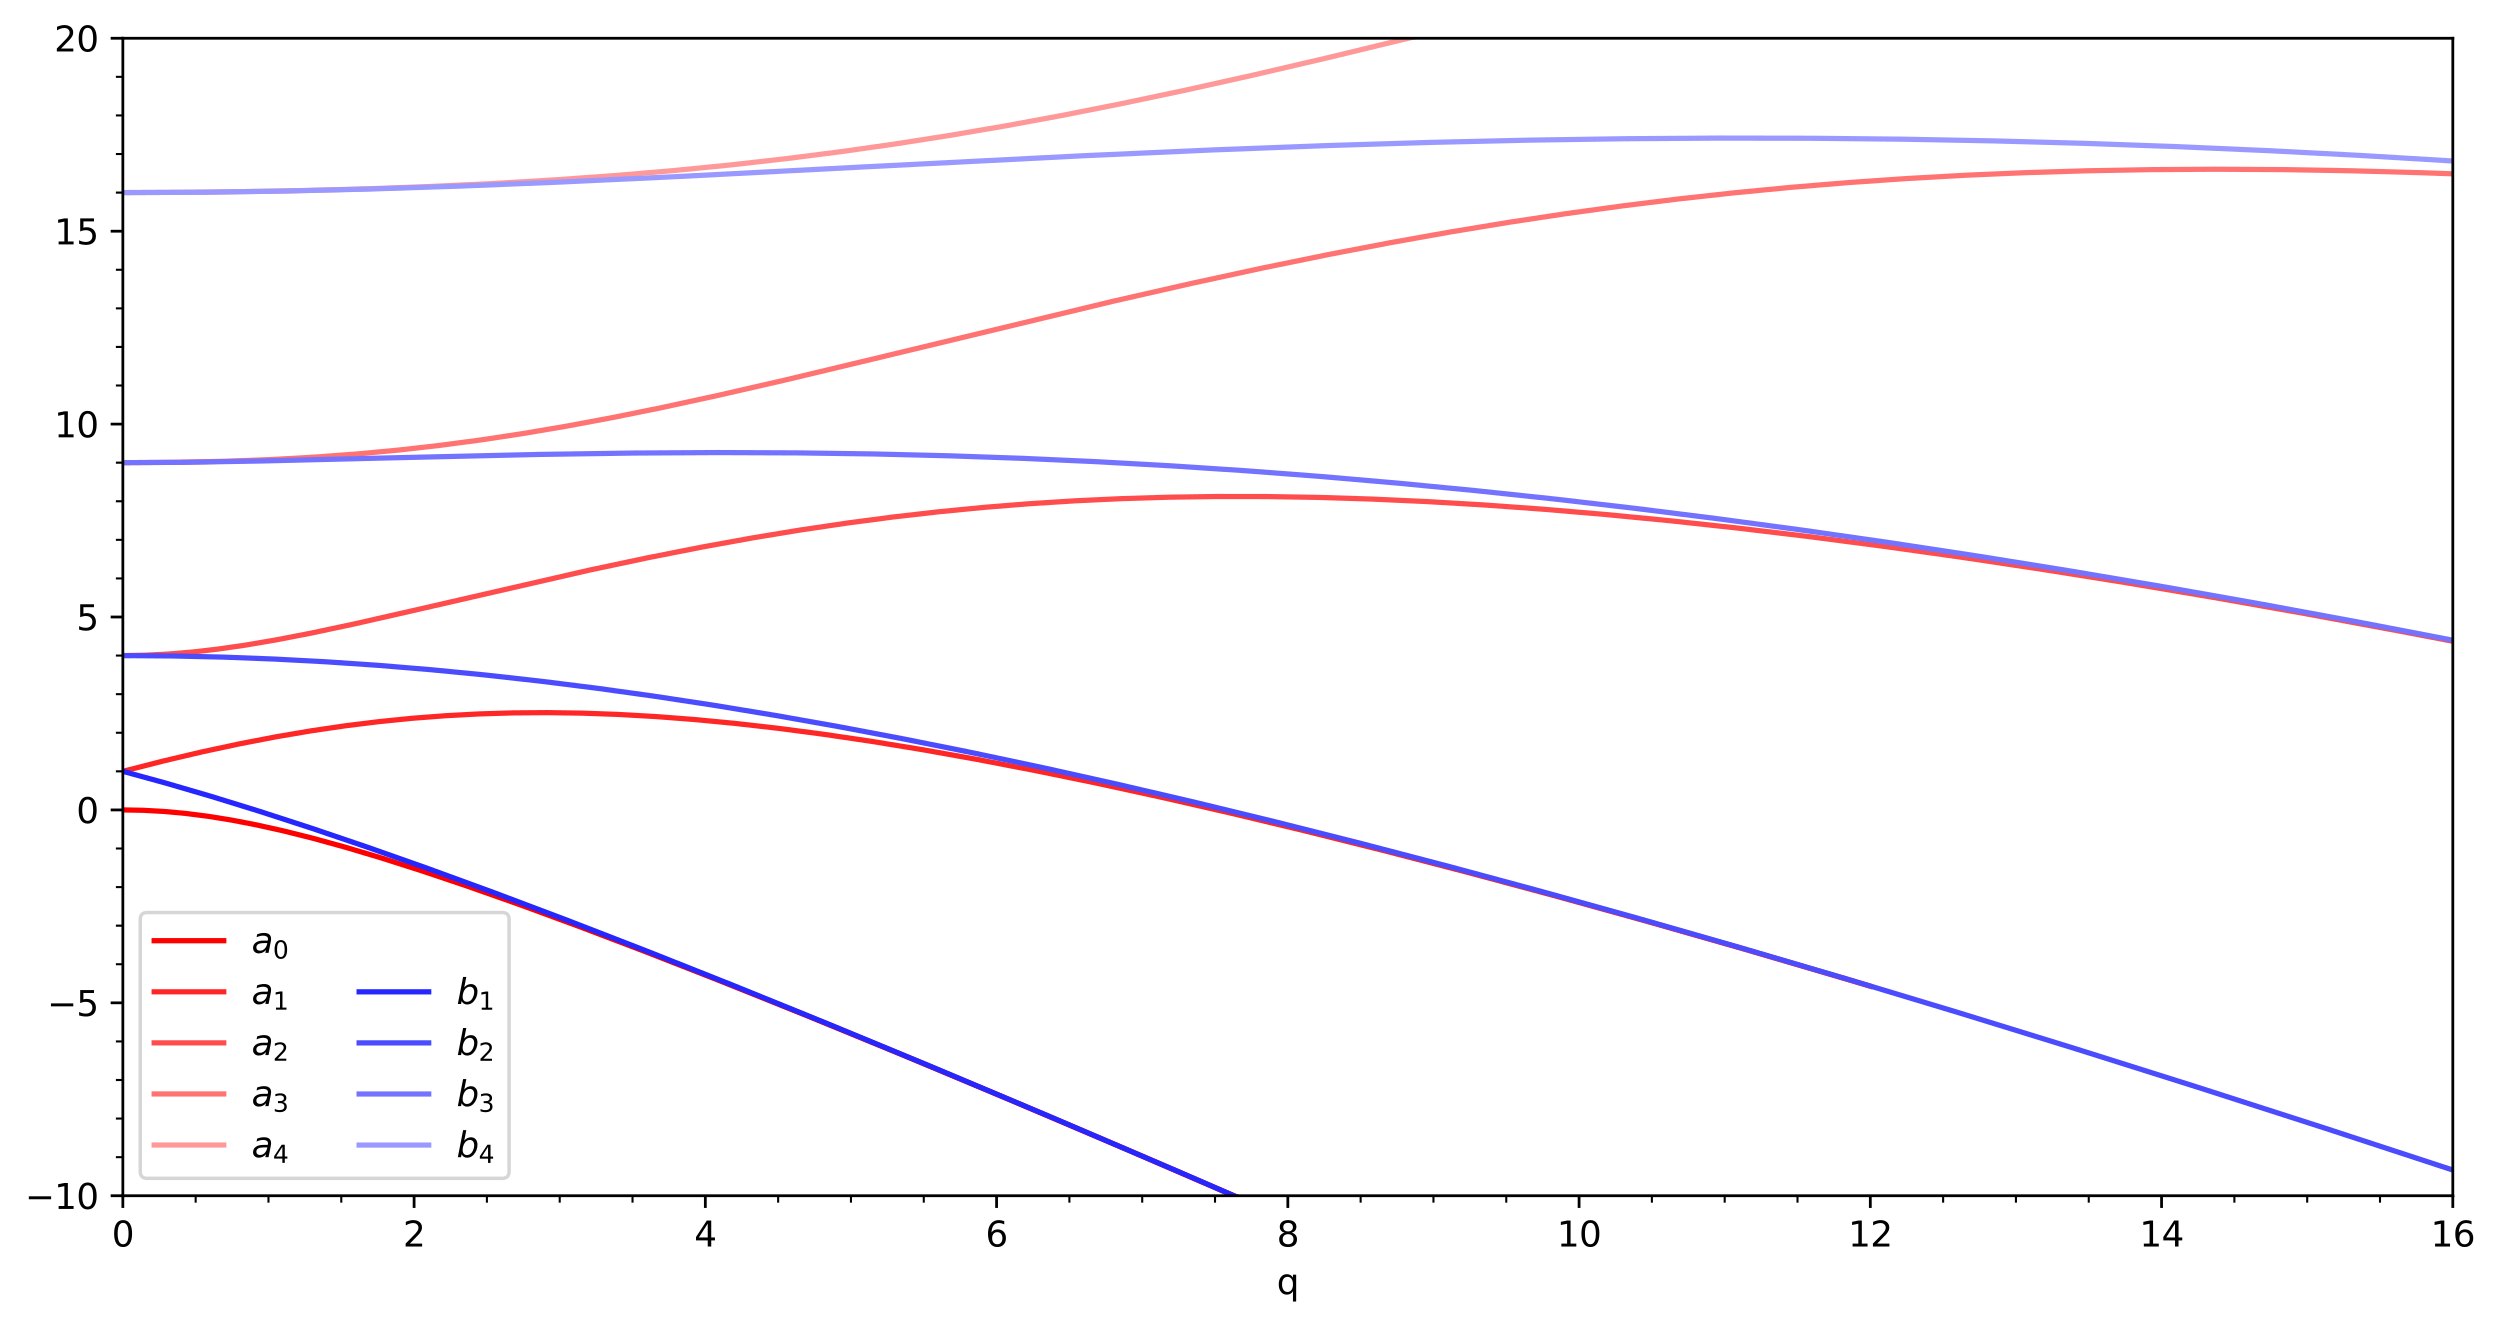 <?xml version="1.0" encoding="UTF-8" standalone="no"?>
<svg
   xmlns:dc="http://purl.org/dc/elements/1.1/"
   xmlns:cc="http://creativecommons.org/ns#"
   xmlns:rdf="http://www.w3.org/1999/02/22-rdf-syntax-ns#"
   xmlns:svg="http://www.w3.org/2000/svg"
   xmlns="http://www.w3.org/2000/svg"
   xmlns:xlink="http://www.w3.org/1999/xlink"
   xmlns:sodipodi="http://sodipodi.sourceforge.net/DTD/sodipodi-0.dtd"
   xmlns:inkscape="http://www.inkscape.org/namespaces/inkscape"
   width="718.467pt"
   height="381.195pt"
   viewBox="0 0 718.467 381.195"
   version="1.1"
   id="svg693"
   sodipodi:docname="eigen_plot.svg"
   inkscape:version="0.92.4 (5da689c313, 2019-01-14)">
  <sodipodi:namedview
     pagecolor="#ffffff"
     bordercolor="#666666"
     borderopacity="1"
     objecttolerance="10"
     gridtolerance="10"
     guidetolerance="10"
     inkscape:pageopacity="0"
     inkscape:pageshadow="2"
     inkscape:window-width="1920"
     inkscape:window-height="1017"
     id="namedview695"
     showgrid="true"
     inkscape:zoom="3.7146297"
     inkscape:cx="106.5452"
     inkscape:cy="145.3199"
     inkscape:window-x="-8"
     inkscape:window-y="-8"
     inkscape:window-maximized="1"
     inkscape:current-layer="svg693">
    <inkscape:grid
       type="xygrid"
       id="grid5434" />
  </sodipodi:namedview>
  <defs
     id="defs6">
    <style
       type="text/css"
       id="style4">*{stroke-linejoin: round; stroke-linecap: butt}</style>
  </defs>
  <g
     id="figure_1">
    <g
       id="patch_1">
      <path
         d="M 0 381.195  L 718.467 381.195  L 718.467 0  L 0 0  z "
         style="fill: #ffffff"
         id="path8" />
    </g>
    <g
       id="axes_1">
      <g
         id="patch_2">
        <path
           d="M 35.305 343.639  L 704.905 343.639  L 704.905 10.999  L 35.305 10.999  z "
           style="fill: #ffffff"
           id="path11" />
      </g>
      <g
         id="matplotlib.axis_1">
        <g
           id="xtick_1">
          <g
             id="line2d_1">
            <defs
               id="defs15">
              <path
                 id="mfd48b9703d"
                 d="M 0 0  L 0 3.5  "
                 style="stroke: #000000; stroke-width: 0.8" />
            </defs>
            <g
               id="g19">
              <use
                 xlink:href="#mfd48b9703d"
                 x="35.305"
                 y="343.639"
                 style="stroke: #000000; stroke-width: 0.8"
                 id="use17" />
            </g>
          </g>
          <g
             id="text_1">
            <!-- 0 -->
            <g
               transform="translate(32.123 358.238)scale(0.1 -0.1)"
               id="g27">
              <defs
                 id="defs23">
                <path
                   id="DejaVuSans-30"
                   d="M 2034 4250  Q 1547 4250 1301 3770  Q 1056 3291 1056 2328  Q 1056 1369 1301 889  Q 1547 409 2034 409  Q 2525 409 2770 889  Q 3016 1369 3016 2328  Q 3016 3291 2770 3770  Q 2525 4250 2034 4250  z M 2034 4750  Q 2819 4750 3233 4129  Q 3647 3509 3647 2328  Q 3647 1150 3233 529  Q 2819 -91 2034 -91  Q 1250 -91 836 529  Q 422 1150 422 2328  Q 422 3509 836 4129  Q 1250 4750 2034 4750  z "
                   transform="scale(0.016)" />
              </defs>
              <use
                 xlink:href="#DejaVuSans-30"
                 id="use25" />
            </g>
          </g>
        </g>
        <g
           id="xtick_2">
          <g
             id="line2d_2">
            <g
               id="g33">
              <use
                 xlink:href="#mfd48b9703d"
                 x="119.005"
                 y="343.639"
                 style="stroke: #000000; stroke-width: 0.8"
                 id="use31" />
            </g>
          </g>
          <g
             id="text_2">
            <!-- 2 -->
            <g
               transform="translate(115.823 358.238)scale(0.1 -0.1)"
               id="g41">
              <defs
                 id="defs37">
                <path
                   id="DejaVuSans-32"
                   d="M 1228 531  L 3431 531  L 3431 0  L 469 0  L 469 531  Q 828 903 1448 1529  Q 2069 2156 2228 2338  Q 2531 2678 2651 2914  Q 2772 3150 2772 3378  Q 2772 3750 2511 3984  Q 2250 4219 1831 4219  Q 1534 4219 1204 4116  Q 875 4013 500 3803  L 500 4441  Q 881 4594 1212 4672  Q 1544 4750 1819 4750  Q 2544 4750 2975 4387  Q 3406 4025 3406 3419  Q 3406 3131 3298 2873  Q 3191 2616 2906 2266  Q 2828 2175 2409 1742  Q 1991 1309 1228 531  z "
                   transform="scale(0.016)" />
              </defs>
              <use
                 xlink:href="#DejaVuSans-32"
                 id="use39" />
            </g>
          </g>
        </g>
        <g
           id="xtick_3">
          <g
             id="line2d_3">
            <g
               id="g47">
              <use
                 xlink:href="#mfd48b9703d"
                 x="202.705"
                 y="343.639"
                 style="stroke: #000000; stroke-width: 0.8"
                 id="use45" />
            </g>
          </g>
          <g
             id="text_3">
            <!-- 4 -->
            <g
               transform="translate(199.523 358.238)scale(0.1 -0.1)"
               id="g55">
              <defs
                 id="defs51">
                <path
                   id="DejaVuSans-34"
                   d="M 2419 4116  L 825 1625  L 2419 1625  L 2419 4116  z M 2253 4666  L 3047 4666  L 3047 1625  L 3713 1625  L 3713 1100  L 3047 1100  L 3047 0  L 2419 0  L 2419 1100  L 313 1100  L 313 1709  L 2253 4666  z "
                   transform="scale(0.016)" />
              </defs>
              <use
                 xlink:href="#DejaVuSans-34"
                 id="use53" />
            </g>
          </g>
        </g>
        <g
           id="xtick_4">
          <g
             id="line2d_4">
            <g
               id="g61">
              <use
                 xlink:href="#mfd48b9703d"
                 x="286.405"
                 y="343.639"
                 style="stroke: #000000; stroke-width: 0.8"
                 id="use59" />
            </g>
          </g>
          <g
             id="text_4">
            <!-- 6 -->
            <g
               transform="translate(283.223 358.238)scale(0.1 -0.1)"
               id="g69">
              <defs
                 id="defs65">
                <path
                   id="DejaVuSans-36"
                   d="M 2113 2584  Q 1688 2584 1439 2293  Q 1191 2003 1191 1497  Q 1191 994 1439 701  Q 1688 409 2113 409  Q 2538 409 2786 701  Q 3034 994 3034 1497  Q 3034 2003 2786 2293  Q 2538 2584 2113 2584  z M 3366 4563  L 3366 3988  Q 3128 4100 2886 4159  Q 2644 4219 2406 4219  Q 1781 4219 1451 3797  Q 1122 3375 1075 2522  Q 1259 2794 1537 2939  Q 1816 3084 2150 3084  Q 2853 3084 3261 2657  Q 3669 2231 3669 1497  Q 3669 778 3244 343  Q 2819 -91 2113 -91  Q 1303 -91 875 529  Q 447 1150 447 2328  Q 447 3434 972 4092  Q 1497 4750 2381 4750  Q 2619 4750 2861 4703  Q 3103 4656 3366 4563  z "
                   transform="scale(0.016)" />
              </defs>
              <use
                 xlink:href="#DejaVuSans-36"
                 id="use67" />
            </g>
          </g>
        </g>
        <g
           id="xtick_5">
          <g
             id="line2d_5">
            <g
               id="g75">
              <use
                 xlink:href="#mfd48b9703d"
                 x="370.105"
                 y="343.639"
                 style="stroke: #000000; stroke-width: 0.8"
                 id="use73" />
            </g>
          </g>
          <g
             id="text_5">
            <!-- 8 -->
            <g
               transform="translate(366.923 358.238)scale(0.1 -0.1)"
               id="g83">
              <defs
                 id="defs79">
                <path
                   id="DejaVuSans-38"
                   d="M 2034 2216  Q 1584 2216 1326 1975  Q 1069 1734 1069 1313  Q 1069 891 1326 650  Q 1584 409 2034 409  Q 2484 409 2743 651  Q 3003 894 3003 1313  Q 3003 1734 2745 1975  Q 2488 2216 2034 2216  z M 1403 2484  Q 997 2584 770 2862  Q 544 3141 544 3541  Q 544 4100 942 4425  Q 1341 4750 2034 4750  Q 2731 4750 3128 4425  Q 3525 4100 3525 3541  Q 3525 3141 3298 2862  Q 3072 2584 2669 2484  Q 3125 2378 3379 2068  Q 3634 1759 3634 1313  Q 3634 634 3220 271  Q 2806 -91 2034 -91  Q 1263 -91 848 271  Q 434 634 434 1313  Q 434 1759 690 2068  Q 947 2378 1403 2484  z M 1172 3481  Q 1172 3119 1398 2916  Q 1625 2713 2034 2713  Q 2441 2713 2670 2916  Q 2900 3119 2900 3481  Q 2900 3844 2670 4047  Q 2441 4250 2034 4250  Q 1625 4250 1398 4047  Q 1172 3844 1172 3481  z "
                   transform="scale(0.016)" />
              </defs>
              <use
                 xlink:href="#DejaVuSans-38"
                 id="use81" />
            </g>
          </g>
        </g>
        <g
           id="xtick_6">
          <g
             id="line2d_6">
            <g
               id="g89">
              <use
                 xlink:href="#mfd48b9703d"
                 x="453.805"
                 y="343.639"
                 style="stroke: #000000; stroke-width: 0.8"
                 id="use87" />
            </g>
          </g>
          <g
             id="text_6">
            <!-- 10 -->
            <g
               transform="translate(447.442 358.238)scale(0.1 -0.1)"
               id="g99">
              <defs
                 id="defs93">
                <path
                   id="DejaVuSans-31"
                   d="M 794 531  L 1825 531  L 1825 4091  L 703 3866  L 703 4441  L 1819 4666  L 2450 4666  L 2450 531  L 3481 531  L 3481 0  L 794 0  L 794 531  z "
                   transform="scale(0.016)" />
              </defs>
              <use
                 xlink:href="#DejaVuSans-31"
                 id="use95" />
              <use
                 xlink:href="#DejaVuSans-30"
                 x="63.623"
                 id="use97" />
            </g>
          </g>
        </g>
        <g
           id="xtick_7">
          <g
             id="line2d_7">
            <g
               id="g105">
              <use
                 xlink:href="#mfd48b9703d"
                 x="537.505"
                 y="343.639"
                 style="stroke: #000000; stroke-width: 0.8"
                 id="use103" />
            </g>
          </g>
          <g
             id="text_7">
            <!-- 12 -->
            <g
               transform="translate(531.142 358.238)scale(0.1 -0.1)"
               id="g112">
              <use
                 xlink:href="#DejaVuSans-31"
                 id="use108" />
              <use
                 xlink:href="#DejaVuSans-32"
                 x="63.623"
                 id="use110" />
            </g>
          </g>
        </g>
        <g
           id="xtick_8">
          <g
             id="line2d_8">
            <g
               id="g118">
              <use
                 xlink:href="#mfd48b9703d"
                 x="621.205"
                 y="343.639"
                 style="stroke: #000000; stroke-width: 0.8"
                 id="use116" />
            </g>
          </g>
          <g
             id="text_8">
            <!-- 14 -->
            <g
               transform="translate(614.842 358.238)scale(0.1 -0.1)"
               id="g125">
              <use
                 xlink:href="#DejaVuSans-31"
                 id="use121" />
              <use
                 xlink:href="#DejaVuSans-34"
                 x="63.623"
                 id="use123" />
            </g>
          </g>
        </g>
        <g
           id="xtick_9">
          <g
             id="line2d_9">
            <g
               id="g131">
              <use
                 xlink:href="#mfd48b9703d"
                 x="704.905"
                 y="343.639"
                 style="stroke: #000000; stroke-width: 0.8"
                 id="use129" />
            </g>
          </g>
          <g
             id="text_9">
            <!-- 16 -->
            <g
               transform="translate(698.542 358.238)scale(0.1 -0.1)"
               id="g138">
              <use
                 xlink:href="#DejaVuSans-31"
                 id="use134" />
              <use
                 xlink:href="#DejaVuSans-36"
                 x="63.623"
                 id="use136" />
            </g>
          </g>
        </g>
        <g
           id="xtick_10">
          <g
             id="line2d_10">
            <defs
               id="defs143">
              <path
                 id="m7be7a6cfb3"
                 d="M 0 0  L 0 2  "
                 style="stroke: #000000; stroke-width: 0.6" />
            </defs>
            <g
               id="g147">
              <use
                 xlink:href="#m7be7a6cfb3"
                 x="56.23"
                 y="343.639"
                 style="stroke: #000000; stroke-width: 0.6"
                 id="use145" />
            </g>
          </g>
        </g>
        <g
           id="xtick_11">
          <g
             id="line2d_11">
            <g
               id="g153">
              <use
                 xlink:href="#m7be7a6cfb3"
                 x="77.155"
                 y="343.639"
                 style="stroke: #000000; stroke-width: 0.6"
                 id="use151" />
            </g>
          </g>
        </g>
        <g
           id="xtick_12">
          <g
             id="line2d_12">
            <g
               id="g159">
              <use
                 xlink:href="#m7be7a6cfb3"
                 x="98.08"
                 y="343.639"
                 style="stroke: #000000; stroke-width: 0.6"
                 id="use157" />
            </g>
          </g>
        </g>
        <g
           id="xtick_13">
          <g
             id="line2d_13">
            <g
               id="g165">
              <use
                 xlink:href="#m7be7a6cfb3"
                 x="139.93"
                 y="343.639"
                 style="stroke: #000000; stroke-width: 0.6"
                 id="use163" />
            </g>
          </g>
        </g>
        <g
           id="xtick_14">
          <g
             id="line2d_14">
            <g
               id="g171">
              <use
                 xlink:href="#m7be7a6cfb3"
                 x="160.855"
                 y="343.639"
                 style="stroke: #000000; stroke-width: 0.6"
                 id="use169" />
            </g>
          </g>
        </g>
        <g
           id="xtick_15">
          <g
             id="line2d_15">
            <g
               id="g177">
              <use
                 xlink:href="#m7be7a6cfb3"
                 x="181.78"
                 y="343.639"
                 style="stroke: #000000; stroke-width: 0.6"
                 id="use175" />
            </g>
          </g>
        </g>
        <g
           id="xtick_16">
          <g
             id="line2d_16">
            <g
               id="g183">
              <use
                 xlink:href="#m7be7a6cfb3"
                 x="223.63"
                 y="343.639"
                 style="stroke: #000000; stroke-width: 0.6"
                 id="use181" />
            </g>
          </g>
        </g>
        <g
           id="xtick_17">
          <g
             id="line2d_17">
            <g
               id="g189">
              <use
                 xlink:href="#m7be7a6cfb3"
                 x="244.555"
                 y="343.639"
                 style="stroke: #000000; stroke-width: 0.6"
                 id="use187" />
            </g>
          </g>
        </g>
        <g
           id="xtick_18">
          <g
             id="line2d_18">
            <g
               id="g195">
              <use
                 xlink:href="#m7be7a6cfb3"
                 x="265.48"
                 y="343.639"
                 style="stroke: #000000; stroke-width: 0.6"
                 id="use193" />
            </g>
          </g>
        </g>
        <g
           id="xtick_19">
          <g
             id="line2d_19">
            <g
               id="g201">
              <use
                 xlink:href="#m7be7a6cfb3"
                 x="307.33"
                 y="343.639"
                 style="stroke: #000000; stroke-width: 0.6"
                 id="use199" />
            </g>
          </g>
        </g>
        <g
           id="xtick_20">
          <g
             id="line2d_20">
            <g
               id="g207">
              <use
                 xlink:href="#m7be7a6cfb3"
                 x="328.255"
                 y="343.639"
                 style="stroke: #000000; stroke-width: 0.6"
                 id="use205" />
            </g>
          </g>
        </g>
        <g
           id="xtick_21">
          <g
             id="line2d_21">
            <g
               id="g213">
              <use
                 xlink:href="#m7be7a6cfb3"
                 x="349.18"
                 y="343.639"
                 style="stroke: #000000; stroke-width: 0.6"
                 id="use211" />
            </g>
          </g>
        </g>
        <g
           id="xtick_22">
          <g
             id="line2d_22">
            <g
               id="g219">
              <use
                 xlink:href="#m7be7a6cfb3"
                 x="391.03"
                 y="343.639"
                 style="stroke: #000000; stroke-width: 0.6"
                 id="use217" />
            </g>
          </g>
        </g>
        <g
           id="xtick_23">
          <g
             id="line2d_23">
            <g
               id="g225">
              <use
                 xlink:href="#m7be7a6cfb3"
                 x="411.955"
                 y="343.639"
                 style="stroke: #000000; stroke-width: 0.6"
                 id="use223" />
            </g>
          </g>
        </g>
        <g
           id="xtick_24">
          <g
             id="line2d_24">
            <g
               id="g231">
              <use
                 xlink:href="#m7be7a6cfb3"
                 x="432.88"
                 y="343.639"
                 style="stroke: #000000; stroke-width: 0.6"
                 id="use229" />
            </g>
          </g>
        </g>
        <g
           id="xtick_25">
          <g
             id="line2d_25">
            <g
               id="g237">
              <use
                 xlink:href="#m7be7a6cfb3"
                 x="474.73"
                 y="343.639"
                 style="stroke: #000000; stroke-width: 0.6"
                 id="use235" />
            </g>
          </g>
        </g>
        <g
           id="xtick_26">
          <g
             id="line2d_26">
            <g
               id="g243">
              <use
                 xlink:href="#m7be7a6cfb3"
                 x="495.655"
                 y="343.639"
                 style="stroke: #000000; stroke-width: 0.6"
                 id="use241" />
            </g>
          </g>
        </g>
        <g
           id="xtick_27">
          <g
             id="line2d_27">
            <g
               id="g249">
              <use
                 xlink:href="#m7be7a6cfb3"
                 x="516.58"
                 y="343.639"
                 style="stroke: #000000; stroke-width: 0.6"
                 id="use247" />
            </g>
          </g>
        </g>
        <g
           id="xtick_28">
          <g
             id="line2d_28">
            <g
               id="g255">
              <use
                 xlink:href="#m7be7a6cfb3"
                 x="558.43"
                 y="343.639"
                 style="stroke: #000000; stroke-width: 0.6"
                 id="use253" />
            </g>
          </g>
        </g>
        <g
           id="xtick_29">
          <g
             id="line2d_29">
            <g
               id="g261">
              <use
                 xlink:href="#m7be7a6cfb3"
                 x="579.355"
                 y="343.639"
                 style="stroke: #000000; stroke-width: 0.6"
                 id="use259" />
            </g>
          </g>
        </g>
        <g
           id="xtick_30">
          <g
             id="line2d_30">
            <g
               id="g267">
              <use
                 xlink:href="#m7be7a6cfb3"
                 x="600.28"
                 y="343.639"
                 style="stroke: #000000; stroke-width: 0.6"
                 id="use265" />
            </g>
          </g>
        </g>
        <g
           id="xtick_31">
          <g
             id="line2d_31">
            <g
               id="g273">
              <use
                 xlink:href="#m7be7a6cfb3"
                 x="642.13"
                 y="343.639"
                 style="stroke: #000000; stroke-width: 0.6"
                 id="use271" />
            </g>
          </g>
        </g>
        <g
           id="xtick_32">
          <g
             id="line2d_32">
            <g
               id="g279">
              <use
                 xlink:href="#m7be7a6cfb3"
                 x="663.055"
                 y="343.639"
                 style="stroke: #000000; stroke-width: 0.6"
                 id="use277" />
            </g>
          </g>
        </g>
        <g
           id="xtick_33">
          <g
             id="line2d_33">
            <g
               id="g285">
              <use
                 xlink:href="#m7be7a6cfb3"
                 x="683.98"
                 y="343.639"
                 style="stroke: #000000; stroke-width: 0.6"
                 id="use283" />
            </g>
          </g>
        </g>
        <g
           id="text_10">
          <!-- q -->
          <g
             transform="translate(366.93 371.916)scale(0.1 -0.1)"
             id="g294">
            <defs
               id="defs290">
              <path
                 id="DejaVuSans-71"
                 d="M 947 1747  Q 947 1113 1208 752  Q 1469 391 1925 391  Q 2381 391 2643 752  Q 2906 1113 2906 1747  Q 2906 2381 2643 2742  Q 2381 3103 1925 3103  Q 1469 3103 1208 2742  Q 947 2381 947 1747  z M 2906 525  Q 2725 213 2448 61  Q 2172 -91 1784 -91  Q 1150 -91 751 415  Q 353 922 353 1747  Q 353 2572 751 3078  Q 1150 3584 1784 3584  Q 2172 3584 2448 3432  Q 2725 3281 2906 2969  L 2906 3500  L 3481 3500  L 3481 -1331  L 2906 -1331  L 2906 525  z "
                 transform="scale(0.016)" />
            </defs>
            <use
               xlink:href="#DejaVuSans-71"
               id="use292" />
          </g>
        </g>
      </g>
      <g
         id="matplotlib.axis_2">
        <g
           id="ytick_1">
          <g
             id="line2d_34">
            <defs
               id="defs299">
              <path
                 id="m70fc788ae7"
                 d="M 0 0  L -3.5 0  "
                 style="stroke: #000000; stroke-width: 0.8" />
            </defs>
            <g
               id="g303">
              <use
                 xlink:href="#m70fc788ae7"
                 x="35.305"
                 y="343.639"
                 style="stroke: #000000; stroke-width: 0.8"
                 id="use301" />
            </g>
          </g>
          <g
             id="text_11">
            <!-- −10 -->
            <g
               transform="translate(7.2 347.438)scale(0.1 -0.1)"
               id="g315">
              <defs
                 id="defs307">
                <path
                   id="DejaVuSans-2212"
                   d="M 678 2272  L 4684 2272  L 4684 1741  L 678 1741  L 678 2272  z "
                   transform="scale(0.016)" />
              </defs>
              <use
                 xlink:href="#DejaVuSans-2212"
                 id="use309" />
              <use
                 xlink:href="#DejaVuSans-31"
                 x="83.789"
                 id="use311" />
              <use
                 xlink:href="#DejaVuSans-30"
                 x="147.412"
                 id="use313" />
            </g>
          </g>
        </g>
        <g
           id="ytick_2">
          <g
             id="line2d_35">
            <g
               id="g321">
              <use
                 xlink:href="#m70fc788ae7"
                 x="35.305"
                 y="288.199"
                 style="stroke: #000000; stroke-width: 0.8"
                 id="use319" />
            </g>
          </g>
          <g
             id="text_12">
            <!-- −5 -->
            <g
               transform="translate(13.562 291.998)scale(0.1 -0.1)"
               id="g331">
              <defs
                 id="defs325">
                <path
                   id="DejaVuSans-35"
                   d="M 691 4666  L 3169 4666  L 3169 4134  L 1269 4134  L 1269 2991  Q 1406 3038 1543 3061  Q 1681 3084 1819 3084  Q 2600 3084 3056 2656  Q 3513 2228 3513 1497  Q 3513 744 3044 326  Q 2575 -91 1722 -91  Q 1428 -91 1123 -41  Q 819 9 494 109  L 494 744  Q 775 591 1075 516  Q 1375 441 1709 441  Q 2250 441 2565 725  Q 2881 1009 2881 1497  Q 2881 1984 2565 2268  Q 2250 2553 1709 2553  Q 1456 2553 1204 2497  Q 953 2441 691 2322  L 691 4666  z "
                   transform="scale(0.016)" />
              </defs>
              <use
                 xlink:href="#DejaVuSans-2212"
                 id="use327" />
              <use
                 xlink:href="#DejaVuSans-35"
                 x="83.789"
                 id="use329" />
            </g>
          </g>
        </g>
        <g
           id="ytick_3">
          <g
             id="line2d_36">
            <g
               id="g337">
              <use
                 xlink:href="#m70fc788ae7"
                 x="35.305"
                 y="232.759"
                 style="stroke: #000000; stroke-width: 0.8"
                 id="use335" />
            </g>
          </g>
          <g
             id="text_13">
            <!-- 0 -->
            <g
               transform="translate(21.942 236.558)scale(0.1 -0.1)"
               id="g342">
              <use
                 xlink:href="#DejaVuSans-30"
                 id="use340" />
            </g>
          </g>
        </g>
        <g
           id="ytick_4">
          <g
             id="line2d_37">
            <g
               id="g348">
              <use
                 xlink:href="#m70fc788ae7"
                 x="35.305"
                 y="177.319"
                 style="stroke: #000000; stroke-width: 0.8"
                 id="use346" />
            </g>
          </g>
          <g
             id="text_14">
            <!-- 5 -->
            <g
               transform="translate(21.942 181.118)scale(0.1 -0.1)"
               id="g353">
              <use
                 xlink:href="#DejaVuSans-35"
                 id="use351" />
            </g>
          </g>
        </g>
        <g
           id="ytick_5">
          <g
             id="line2d_38">
            <g
               id="g359">
              <use
                 xlink:href="#m70fc788ae7"
                 x="35.305"
                 y="121.879"
                 style="stroke: #000000; stroke-width: 0.8"
                 id="use357" />
            </g>
          </g>
          <g
             id="text_15">
            <!-- 10 -->
            <g
               transform="translate(15.58 125.678)scale(0.1 -0.1)"
               id="g366">
              <use
                 xlink:href="#DejaVuSans-31"
                 id="use362" />
              <use
                 xlink:href="#DejaVuSans-30"
                 x="63.623"
                 id="use364" />
            </g>
          </g>
        </g>
        <g
           id="ytick_6">
          <g
             id="line2d_39">
            <g
               id="g372">
              <use
                 xlink:href="#m70fc788ae7"
                 x="35.305"
                 y="66.439"
                 style="stroke: #000000; stroke-width: 0.8"
                 id="use370" />
            </g>
          </g>
          <g
             id="text_16">
            <!-- 15 -->
            <g
               transform="translate(15.58 70.238)scale(0.1 -0.1)"
               id="g379">
              <use
                 xlink:href="#DejaVuSans-31"
                 id="use375" />
              <use
                 xlink:href="#DejaVuSans-35"
                 x="63.623"
                 id="use377" />
            </g>
          </g>
        </g>
        <g
           id="ytick_7">
          <g
             id="line2d_40">
            <g
               id="g385">
              <use
                 xlink:href="#m70fc788ae7"
                 x="35.305"
                 y="10.999"
                 style="stroke: #000000; stroke-width: 0.8"
                 id="use383" />
            </g>
          </g>
          <g
             id="text_17">
            <!-- 20 -->
            <g
               transform="translate(15.58 14.798)scale(0.1 -0.1)"
               id="g392">
              <use
                 xlink:href="#DejaVuSans-32"
                 id="use388" />
              <use
                 xlink:href="#DejaVuSans-30"
                 x="63.623"
                 id="use390" />
            </g>
          </g>
        </g>
        <g
           id="ytick_8">
          <g
             id="line2d_41">
            <defs
               id="defs397">
              <path
                 id="m620dd587c2"
                 d="M 0 0  L -2 0  "
                 style="stroke: #000000; stroke-width: 0.6" />
            </defs>
            <g
               id="g401">
              <use
                 xlink:href="#m620dd587c2"
                 x="35.305"
                 y="332.551"
                 style="stroke: #000000; stroke-width: 0.6"
                 id="use399" />
            </g>
          </g>
        </g>
        <g
           id="ytick_9">
          <g
             id="line2d_42">
            <g
               id="g407">
              <use
                 xlink:href="#m620dd587c2"
                 x="35.305"
                 y="321.463"
                 style="stroke: #000000; stroke-width: 0.6"
                 id="use405" />
            </g>
          </g>
        </g>
        <g
           id="ytick_10">
          <g
             id="line2d_43">
            <g
               id="g413">
              <use
                 xlink:href="#m620dd587c2"
                 x="35.305"
                 y="310.375"
                 style="stroke: #000000; stroke-width: 0.6"
                 id="use411" />
            </g>
          </g>
        </g>
        <g
           id="ytick_11">
          <g
             id="line2d_44">
            <g
               id="g419">
              <use
                 xlink:href="#m620dd587c2"
                 x="35.305"
                 y="299.287"
                 style="stroke: #000000; stroke-width: 0.6"
                 id="use417" />
            </g>
          </g>
        </g>
        <g
           id="ytick_12">
          <g
             id="line2d_45">
            <g
               id="g425">
              <use
                 xlink:href="#m620dd587c2"
                 x="35.305"
                 y="277.111"
                 style="stroke: #000000; stroke-width: 0.6"
                 id="use423" />
            </g>
          </g>
        </g>
        <g
           id="ytick_13">
          <g
             id="line2d_46">
            <g
               id="g431">
              <use
                 xlink:href="#m620dd587c2"
                 x="35.305"
                 y="266.023"
                 style="stroke: #000000; stroke-width: 0.6"
                 id="use429" />
            </g>
          </g>
        </g>
        <g
           id="ytick_14">
          <g
             id="line2d_47">
            <g
               id="g437">
              <use
                 xlink:href="#m620dd587c2"
                 x="35.305"
                 y="254.935"
                 style="stroke: #000000; stroke-width: 0.6"
                 id="use435" />
            </g>
          </g>
        </g>
        <g
           id="ytick_15">
          <g
             id="line2d_48">
            <g
               id="g443">
              <use
                 xlink:href="#m620dd587c2"
                 x="35.305"
                 y="243.847"
                 style="stroke: #000000; stroke-width: 0.6"
                 id="use441" />
            </g>
          </g>
        </g>
        <g
           id="ytick_16">
          <g
             id="line2d_49">
            <g
               id="g449">
              <use
                 xlink:href="#m620dd587c2"
                 x="35.305"
                 y="221.671"
                 style="stroke: #000000; stroke-width: 0.6"
                 id="use447" />
            </g>
          </g>
        </g>
        <g
           id="ytick_17">
          <g
             id="line2d_50">
            <g
               id="g455">
              <use
                 xlink:href="#m620dd587c2"
                 x="35.305"
                 y="210.583"
                 style="stroke: #000000; stroke-width: 0.6"
                 id="use453" />
            </g>
          </g>
        </g>
        <g
           id="ytick_18">
          <g
             id="line2d_51">
            <g
               id="g461">
              <use
                 xlink:href="#m620dd587c2"
                 x="35.305"
                 y="199.495"
                 style="stroke: #000000; stroke-width: 0.6"
                 id="use459" />
            </g>
          </g>
        </g>
        <g
           id="ytick_19">
          <g
             id="line2d_52">
            <g
               id="g467">
              <use
                 xlink:href="#m620dd587c2"
                 x="35.305"
                 y="188.407"
                 style="stroke: #000000; stroke-width: 0.6"
                 id="use465" />
            </g>
          </g>
        </g>
        <g
           id="ytick_20">
          <g
             id="line2d_53">
            <g
               id="g473">
              <use
                 xlink:href="#m620dd587c2"
                 x="35.305"
                 y="166.231"
                 style="stroke: #000000; stroke-width: 0.6"
                 id="use471" />
            </g>
          </g>
        </g>
        <g
           id="ytick_21">
          <g
             id="line2d_54">
            <g
               id="g479">
              <use
                 xlink:href="#m620dd587c2"
                 x="35.305"
                 y="155.143"
                 style="stroke: #000000; stroke-width: 0.6"
                 id="use477" />
            </g>
          </g>
        </g>
        <g
           id="ytick_22">
          <g
             id="line2d_55">
            <g
               id="g485">
              <use
                 xlink:href="#m620dd587c2"
                 x="35.305"
                 y="144.055"
                 style="stroke: #000000; stroke-width: 0.6"
                 id="use483" />
            </g>
          </g>
        </g>
        <g
           id="ytick_23">
          <g
             id="line2d_56">
            <g
               id="g491">
              <use
                 xlink:href="#m620dd587c2"
                 x="35.305"
                 y="132.967"
                 style="stroke: #000000; stroke-width: 0.6"
                 id="use489" />
            </g>
          </g>
        </g>
        <g
           id="ytick_24">
          <g
             id="line2d_57">
            <g
               id="g497">
              <use
                 xlink:href="#m620dd587c2"
                 x="35.305"
                 y="110.791"
                 style="stroke: #000000; stroke-width: 0.6"
                 id="use495" />
            </g>
          </g>
        </g>
        <g
           id="ytick_25">
          <g
             id="line2d_58">
            <g
               id="g503">
              <use
                 xlink:href="#m620dd587c2"
                 x="35.305"
                 y="99.703"
                 style="stroke: #000000; stroke-width: 0.6"
                 id="use501" />
            </g>
          </g>
        </g>
        <g
           id="ytick_26">
          <g
             id="line2d_59">
            <g
               id="g509">
              <use
                 xlink:href="#m620dd587c2"
                 x="35.305"
                 y="88.615"
                 style="stroke: #000000; stroke-width: 0.6"
                 id="use507" />
            </g>
          </g>
        </g>
        <g
           id="ytick_27">
          <g
             id="line2d_60">
            <g
               id="g515">
              <use
                 xlink:href="#m620dd587c2"
                 x="35.305"
                 y="77.527"
                 style="stroke: #000000; stroke-width: 0.6"
                 id="use513" />
            </g>
          </g>
        </g>
        <g
           id="ytick_28">
          <g
             id="line2d_61">
            <g
               id="g521">
              <use
                 xlink:href="#m620dd587c2"
                 x="35.305"
                 y="55.351"
                 style="stroke: #000000; stroke-width: 0.6"
                 id="use519" />
            </g>
          </g>
        </g>
        <g
           id="ytick_29">
          <g
             id="line2d_62">
            <g
               id="g527">
              <use
                 xlink:href="#m620dd587c2"
                 x="35.305"
                 y="44.263"
                 style="stroke: #000000; stroke-width: 0.6"
                 id="use525" />
            </g>
          </g>
        </g>
        <g
           id="ytick_30">
          <g
             id="line2d_63">
            <g
               id="g533">
              <use
                 xlink:href="#m620dd587c2"
                 x="35.305"
                 y="33.175"
                 style="stroke: #000000; stroke-width: 0.6"
                 id="use531" />
            </g>
          </g>
        </g>
        <g
           id="ytick_31">
          <g
             id="line2d_64">
            <g
               id="g539">
              <use
                 xlink:href="#m620dd587c2"
                 x="35.305"
                 y="22.087"
                 style="stroke: #000000; stroke-width: 0.6"
                 id="use537" />
            </g>
          </g>
        </g>
      </g>
      <g
         id="line2d_65">
        <path
           d="M 35.305 232.759  L 41.241 232.871  L 47.238 233.206  L 53.389 233.774  L 59.775 234.589  L 66.498 235.673  L 73.671 237.057  L 81.405 238.78  L 89.845 240.891  L 99.153 243.453  L 109.503 246.537  L 121.109 250.232  L 134.198 254.638  L 149.023 259.867  L 165.851 266.044  L 184.947 273.296  L 206.577 281.752  L 230.996 291.542  L 258.42 302.781  L 289.071 315.588  L 323.166 330.078  L 360.899 346.36  L 402.483 364.55  L 442.359 382.195  L 442.359 382.195  "
           clip-path="url(#pee6ef8c245)"
           style="fill: none; stroke: #ff0000; stroke-width: 1.5; stroke-linecap: square"
           id="path544" />
      </g>
      <g
         id="line2d_66">
        <path
           d="M 35.305 221.671  L 47.147 218.649  L 58.396 216.005  L 69.155 213.703  L 79.515 211.712  L 89.558 210.007  L 99.367 208.567  L 109.012 207.375  L 118.565 206.417  L 128.098 205.685  L 137.672 205.173  L 147.347 204.878  L 157.197 204.801  L 167.281 204.946  L 177.672 205.318  L 188.441 205.927  L 199.65 206.786  L 211.379 207.909  L 223.711 209.315  L 236.718 211.024  L 250.481 213.059  L 265.081 215.444  L 280.601 218.207  L 297.123 221.377  L 314.707 224.979  L 333.435 229.046  L 353.369 233.603  L 374.57 238.681  L 397.099 244.307  L 420.997 250.507  L 446.315 257.307  L 473.085 264.73  L 501.356 272.801  L 531.16 281.543  L 537.505 283.433  L 537.505 283.433  "
           clip-path="url(#pee6ef8c245)"
           style="fill: none; stroke: #ff2626; stroke-width: 1.5; stroke-linecap: square"
           id="path547" />
      </g>
      <g
         id="line2d_67">
        <path
           d="M 35.305 188.407  L 41.803 188.296  L 48.424 187.959  L 55.29 187.384  L 62.564 186.548  L 70.411 185.419  L 79.157 183.931  L 89.252 181.981  L 101.513 179.378  L 118.351 175.556  L 169.315 163.859  L 186.316 160.26  L 201.683 157.231  L 216.11 154.612  L 229.964 152.322  L 243.41 150.323  L 256.611 148.584  L 269.689 147.085  L 282.726 145.814  L 295.805 144.763  L 309.005 143.925  L 322.37 143.3  L 335.979 142.887  L 349.915 142.688  L 364.22 142.707  L 378.973 142.95  L 394.217 143.426  L 409.993 144.141  L 426.422 145.111  L 443.506 146.343  L 461.325 147.853  L 479.92 149.653  L 499.374 151.76  L 519.727 154.191  L 540.979 156.954  L 563.211 160.071  L 586.466 163.557  L 610.742 167.422  L 636.081 171.684  L 662.483 176.351  L 689.987 181.44  L 704.946 184.299  L 704.946 184.299  "
           clip-path="url(#pee6ef8c245)"
           style="fill: none; stroke: #ff4c4c; stroke-width: 1.5; stroke-linecap: square"
           id="path550" />
      </g>
      <g
         id="line2d_68">
        <path
           d="M 35.305 132.967  L 51.305 132.856  L 65.558 132.538  L 78.708 132.026  L 91.122 131.321  L 103.076 130.42  L 114.754 129.318  L 126.341 128.002  L 138.111 126.441  L 150.157 124.616  L 162.663 122.496  L 175.997 120.007  L 190.434 117.082  L 206.618 113.57  L 225.653 109.206  L 250.94 103.163  L 319.999 86.547  L 342.712 81.379  L 362.942 77.001  L 381.701 73.168  L 399.541 69.748  L 416.736 66.676  L 433.472 63.912  L 449.932 61.418  L 466.208 59.177  L 482.393 57.172  L 498.577 55.391  L 514.853 53.823  L 531.313 52.462  L 547.957 51.31  L 564.877 50.362  L 582.164 49.617  L 599.82 49.079  L 617.935 48.751  L 636.602 48.636  L 655.821 48.742  L 675.591 49.074  L 696.097 49.642  L 704.925 49.953  L 704.925 49.953  "
           clip-path="url(#pee6ef8c245)"
           style="fill: none; stroke: #ff7373; stroke-width: 1.5; stroke-linecap: square"
           id="path553" />
      </g>
      <g
         id="line2d_69">
        <path
           d="M 35.305 55.351  L 58.191 55.24  L 80.588 54.911  L 102.003 54.377  L 122.438 53.647  L 141.728 52.736  L 159.874 51.66  L 177.202 50.413  L 193.877 48.992  L 210.061 47.39  L 225.918 45.596  L 241.449 43.615  L 256.979 41.411  L 272.673 38.956  L 288.53 36.251  L 304.878 33.235  L 322.043 29.839  L 340.188 26.018  L 359.806 21.657  L 381.712 16.555  L 407.541 10.302  L 442.852 1.506  L 452.816 -1  L 452.816 -1  "
           clip-path="url(#pee6ef8c245)"
           style="fill: none; stroke: #ff9999; stroke-width: 1.5; stroke-linecap: square"
           id="path556" />
      </g>
      <g
         id="line2d_70">
        <path
           d="M 35.305 221.671  L 47.586 225.04  L 60.633 228.852  L 74.58 233.162  L 89.558 238.026  L 105.732 243.515  L 123.276 249.707  L 142.372 256.687  L 163.235 264.552  L 186.071 273.403  L 211.124 283.355  L 238.639 294.528  L 268.872 307.049  L 302.078 321.046  L 338.523 336.652  L 378.483 354.01  L 422.233 373.26  L 442.371 382.195  L 442.371 382.195  "
           clip-path="url(#pee6ef8c245)"
           style="fill: none; stroke: #2626ff; stroke-width: 1.5; stroke-linecap: square"
           id="path559" />
      </g>
      <g
         id="line2d_71">
        <path
           d="M 35.305 188.407  L 49.813 188.518  L 64.363 188.852  L 78.994 189.41  L 93.788 190.197  L 108.747 191.216  L 123.95 192.476  L 139.398 193.979  L 155.215 195.743  L 171.399 197.772  L 188.033 200.083  L 205.157 202.688  L 222.812 205.6  L 241.081 208.84  L 260.044 212.43  L 279.702 216.379  L 300.178 220.72  L 321.511 225.473  L 343.744 230.655  L 366.999 236.305  L 391.275 242.434  L 416.696 249.083  L 443.301 256.273  L 471.133 264.027  L 500.314 272.389  L 530.884 281.383  L 562.884 291.031  L 596.397 301.368  L 631.463 312.42  L 668.163 324.221  L 704.946 336.269  L 704.946 336.269  "
           clip-path="url(#pee6ef8c245)"
           style="fill: none; stroke: #4c4cff; stroke-width: 1.5; stroke-linecap: square"
           id="path562" />
      </g>
      <g
         id="line2d_72">
        <path
           d="M 35.305 132.967  L 53.052 132.856  L 75.029 132.483  L 110.248 131.63  L 154.847 130.601  L 182.158 130.199  L 206.434 130.062  L 229.239 130.155  L 251.216 130.464  L 272.734 130.989  L 294.068 131.73  L 315.309 132.69  L 336.643 133.878  L 358.069 135.292  L 379.77 136.949  L 401.748 138.85  L 424.093 141.006  L 446.898 143.432  L 470.163 146.131  L 493.979 149.12  L 518.347 152.403  L 543.359 155.998  L 569.015 159.912  L 595.406 164.164  L 622.533 168.761  L 650.487 173.724  L 679.27 179.06  L 704.925 183.999  L 704.925 183.999  "
           clip-path="url(#pee6ef8c245)"
           style="fill: none; stroke: #7373ff; stroke-width: 1.5; stroke-linecap: square"
           id="path565" />
      </g>
      <g
         id="line2d_73">
        <path
           d="M 35.305 55.351  L 58.355 55.239  L 81.732 54.902  L 106.09 54.326  L 132.083 53.485  L 161.018 52.32  L 195.512 50.699  L 248.642 47.948  L 311.58 44.744  L 348.853 43.074  L 381.221 41.843  L 411.137 40.925  L 439.582 40.274  L 467.046 39.866  L 494.02 39.687  L 520.503 39.733  L 546.823 40.001  L 572.979 40.489  L 599.299 41.203  L 625.619 42.139  L 652.102 43.303  L 678.912 44.705  L 705.068 46.284  L 705.068 46.284  "
           clip-path="url(#pee6ef8c245)"
           style="fill: none; stroke: #9999ff; stroke-width: 1.5; stroke-linecap: square"
           id="path568" />
      </g>
      <g
         id="patch_3">
        <path
           d="M 35.305 343.639  L 35.305 10.999  "
           style="fill: none; stroke: #000000; stroke-width: 0.8; stroke-linejoin: miter; stroke-linecap: square"
           id="path571" />
      </g>
      <g
         id="patch_4">
        <path
           d="M 704.905 343.639  L 704.905 10.999  "
           style="fill: none; stroke: #000000; stroke-width: 0.8; stroke-linejoin: miter; stroke-linecap: square"
           id="path574" />
      </g>
      <g
         id="patch_5">
        <path
           d="M 35.305 343.639  L 704.905 343.639  "
           style="fill: none; stroke: #000000; stroke-width: 0.8; stroke-linejoin: miter; stroke-linecap: square"
           id="path577" />
      </g>
      <g
         id="patch_6">
        <path
           d="M 35.305 10.999  L 704.905 10.999  "
           style="fill: none; stroke: #000000; stroke-width: 0.8; stroke-linejoin: miter; stroke-linecap: square"
           id="path580" />
      </g>
      <g
         id="legend_1">
        <g
           id="patch_7">
          <path
             d="M 42.305 338.639  L 144.305 338.639  Q 146.305 338.639 146.305 336.639  L 146.305 264.249  Q 146.305 262.249 144.305 262.249  L 42.305 262.249  Q 40.305 262.249 40.305 264.249  L 40.305 336.639  Q 40.305 338.639 42.305 338.639  z "
             style="fill: #ffffff; opacity: 0.8; stroke: #cccccc; stroke-linejoin: miter"
             id="path583" />
        </g>
        <g
           id="line2d_74">
          <path
             d="M 44.305 270.347  L 54.305 270.347  L 64.305 270.347  "
             style="fill: none; stroke: #ff0000; stroke-width: 1.5; stroke-linecap: square"
             id="path586" />
        </g>
        <g
           id="text_18">
          <!-- $a_0$ -->
          <g
             transform="translate(72.305 273.847)scale(0.1 -0.1)"
             id="g596">
            <defs
               id="defs590">
              <path
                 id="DejaVuSans-Oblique-61"
                 d="M 3438 1997  L 3047 0  L 2472 0  L 2578 531  Q 2325 219 2001 64  Q 1678 -91 1281 -91  Q 834 -91 548 182  Q 263 456 263 884  Q 263 1497 752 1853  Q 1241 2209 2100 2209  L 2900 2209  L 2931 2363  Q 2938 2388 2941 2417  Q 2944 2447 2944 2509  Q 2944 2788 2717 2942  Q 2491 3097 2081 3097  Q 1800 3097 1504 3025  Q 1209 2953 897 2809  L 997 3341  Q 1322 3463 1633 3523  Q 1944 3584 2234 3584  Q 2853 3584 3176 3315  Q 3500 3047 3500 2534  Q 3500 2431 3484 2292  Q 3469 2153 3438 1997  z M 2816 1759  L 2241 1759  Q 1534 1759 1195 1570  Q 856 1381 856 984  Q 856 709 1029 553  Q 1203 397 1509 397  Q 1978 397 2328 733  Q 2678 1069 2791 1631  L 2816 1759  z "
                 transform="scale(0.016)" />
            </defs>
            <use
               xlink:href="#DejaVuSans-Oblique-61"
               id="use592" />
            <use
               xlink:href="#DejaVuSans-30"
               transform="translate(61.279 -16.406)scale(0.7)"
               id="use594" />
          </g>
        </g>
        <g
           id="line2d_75">
          <path
             d="M 44.305 285.025  L 54.305 285.025  L 64.305 285.025  "
             style="fill: none; stroke: #ff2626; stroke-width: 1.5; stroke-linecap: square"
             id="path599" />
        </g>
        <g
           id="text_19">
          <!-- $a_1$ -->
          <g
             transform="translate(72.305 288.525)scale(0.1 -0.1)"
             id="g606">
            <use
               xlink:href="#DejaVuSans-Oblique-61"
               id="use602" />
            <use
               xlink:href="#DejaVuSans-31"
               transform="translate(61.279 -16.406)scale(0.7)"
               id="use604" />
          </g>
        </g>
        <g
           id="line2d_76">
          <path
             d="M 44.305 299.703  L 54.305 299.703  L 64.305 299.703  "
             style="fill: none; stroke: #ff4c4c; stroke-width: 1.5; stroke-linecap: square"
             id="path609" />
        </g>
        <g
           id="text_20">
          <!-- $a_2$ -->
          <g
             transform="translate(72.305 303.203)scale(0.1 -0.1)"
             id="g616">
            <use
               xlink:href="#DejaVuSans-Oblique-61"
               id="use612" />
            <use
               xlink:href="#DejaVuSans-32"
               transform="translate(61.279 -16.406)scale(0.7)"
               id="use614" />
          </g>
        </g>
        <g
           id="line2d_77">
          <path
             d="M 44.305 314.381  L 54.305 314.381  L 64.305 314.381  "
             style="fill: none; stroke: #ff7373; stroke-width: 1.5; stroke-linecap: square"
             id="path619" />
        </g>
        <g
           id="text_21">
          <!-- $a_3$ -->
          <g
             transform="translate(72.305 317.881)scale(0.1 -0.1)"
             id="g629">
            <defs
               id="defs623">
              <path
                 id="DejaVuSans-33"
                 d="M 2597 2516  Q 3050 2419 3304 2112  Q 3559 1806 3559 1356  Q 3559 666 3084 287  Q 2609 -91 1734 -91  Q 1441 -91 1130 -33  Q 819 25 488 141  L 488 750  Q 750 597 1062 519  Q 1375 441 1716 441  Q 2309 441 2620 675  Q 2931 909 2931 1356  Q 2931 1769 2642 2001  Q 2353 2234 1838 2234  L 1294 2234  L 1294 2753  L 1863 2753  Q 2328 2753 2575 2939  Q 2822 3125 2822 3475  Q 2822 3834 2567 4026  Q 2313 4219 1838 4219  Q 1578 4219 1281 4162  Q 984 4106 628 3988  L 628 4550  Q 988 4650 1302 4700  Q 1616 4750 1894 4750  Q 2613 4750 3031 4423  Q 3450 4097 3450 3541  Q 3450 3153 3228 2886  Q 3006 2619 2597 2516  z "
                 transform="scale(0.016)" />
            </defs>
            <use
               xlink:href="#DejaVuSans-Oblique-61"
               id="use625" />
            <use
               xlink:href="#DejaVuSans-33"
               transform="translate(61.279 -16.406)scale(0.7)"
               id="use627" />
          </g>
        </g>
        <g
           id="line2d_78">
          <path
             d="M 44.305 329.06  L 54.305 329.06  L 64.305 329.06  "
             style="fill: none; stroke: #ff9999; stroke-width: 1.5; stroke-linecap: square"
             id="path632" />
        </g>
        <g
           id="text_22">
          <!-- $a_4$ -->
          <g
             transform="translate(72.305 332.56)scale(0.1 -0.1)"
             id="g639">
            <use
               xlink:href="#DejaVuSans-Oblique-61"
               id="use635" />
            <use
               xlink:href="#DejaVuSans-34"
               transform="translate(61.279 -16.406)scale(0.7)"
               id="use637" />
          </g>
        </g>
        <g
           id="line2d_79"
           transform="translate(0,14.692)"
           style="stroke-linecap:butt;stroke-linejoin:round">
          <path
             d="m 103.205,270.347 h 10 10"
             style="fill:none;stroke:#2626ff;stroke-width:1.5;stroke-linecap:square;stroke-linejoin:round"
             id="path642"
             inkscape:connector-curvature="0" />
        </g>
        <g
           id="text_23"
           transform="translate(0,14.692)"
           style="stroke-linecap:butt;stroke-linejoin:round">
          <!-- $b_1$ -->
          <g
             transform="matrix(0.1,0,0,-0.1,131.205,273.847)"
             id="g652"
             style="stroke-linecap:butt;stroke-linejoin:round">
            <defs
               id="defs646">
              <path
                 id="DejaVuSans-Oblique-62"
                 d="m 3169,2138 q 0,453 -208,709 -208,256 -573,256 -266,0 -499,-130 -233,-129 -405,-376 -181,-259 -286,-602 -104,-342 -104,-682 0,-432 204,-677 205,-245 565,-245 271,0 502,126 232,127 407,374 178,256 287,596 110,341 110,651 z m -1788,831 q 213,287 533,451 320,164 670,164 538,0 855,-363 317,-362 317,-980 0,-507 -186,-982 Q 3384,784 3041,416 2816,172 2522,40 2228,-91 1906,-91 1566,-91 1316,65 1066,222 909,531 L 806,0 H 231 l 947,4863 h 575 z"
                 transform="scale(0.016)"
                 inkscape:connector-curvature="0"
                 style="stroke-linecap:butt;stroke-linejoin:round" />
            </defs>
            <use
               xlink:href="#DejaVuSans-Oblique-62"
               transform="translate(0,0.016)"
               id="use648"
               style="stroke-linecap:butt;stroke-linejoin:round"
               x="0"
               y="0"
               width="100%"
               height="100%" />
            <use
               xlink:href="#DejaVuSans-31"
               transform="matrix(0.7,0,0,0.7,63.477,-16.391)"
               id="use650"
               style="stroke-linecap:butt;stroke-linejoin:round"
               x="0"
               y="0"
               width="100%"
               height="100%" />
          </g>
        </g>
        <g
           id="line2d_80"
           transform="translate(0,14.692)"
           style="stroke-linecap:butt;stroke-linejoin:round">
          <path
             d="m 103.205,285.025 h 10 10"
             style="fill:none;stroke:#4c4cff;stroke-width:1.5;stroke-linecap:square;stroke-linejoin:round"
             id="path655"
             inkscape:connector-curvature="0" />
        </g>
        <g
           id="text_24"
           transform="translate(0,14.692)"
           style="stroke-linecap:butt;stroke-linejoin:round">
          <!-- $b_2$ -->
          <g
             transform="matrix(0.1,0,0,-0.1,131.205,288.525)"
             id="g662"
             style="stroke-linecap:butt;stroke-linejoin:round">
            <use
               xlink:href="#DejaVuSans-Oblique-62"
               transform="translate(0,0.016)"
               id="use658"
               style="stroke-linecap:butt;stroke-linejoin:round"
               x="0"
               y="0"
               width="100%"
               height="100%" />
            <use
               xlink:href="#DejaVuSans-32"
               transform="matrix(0.7,0,0,0.7,63.477,-16.391)"
               id="use660"
               style="stroke-linecap:butt;stroke-linejoin:round"
               x="0"
               y="0"
               width="100%"
               height="100%" />
          </g>
        </g>
        <g
           id="line2d_81"
           transform="translate(0,14.692)"
           style="stroke-linecap:butt;stroke-linejoin:round">
          <path
             d="m 103.205,299.703 h 10 10"
             style="fill:none;stroke:#7373ff;stroke-width:1.5;stroke-linecap:square;stroke-linejoin:round"
             id="path665"
             inkscape:connector-curvature="0" />
        </g>
        <g
           id="text_25"
           transform="translate(0,14.692)"
           style="stroke-linecap:butt;stroke-linejoin:round">
          <!-- $b_3$ -->
          <g
             transform="matrix(0.1,0,0,-0.1,131.205,303.203)"
             id="g672"
             style="stroke-linecap:butt;stroke-linejoin:round">
            <use
               xlink:href="#DejaVuSans-Oblique-62"
               transform="translate(0,0.016)"
               id="use668"
               style="stroke-linecap:butt;stroke-linejoin:round"
               x="0"
               y="0"
               width="100%"
               height="100%" />
            <use
               xlink:href="#DejaVuSans-33"
               transform="matrix(0.7,0,0,0.7,63.477,-16.391)"
               id="use670"
               style="stroke-linecap:butt;stroke-linejoin:round"
               x="0"
               y="0"
               width="100%"
               height="100%" />
          </g>
        </g>
        <g
           id="line2d_82"
           transform="translate(0,14.692)"
           style="stroke-linecap:butt;stroke-linejoin:round">
          <path
             d="m 103.205,314.381 h 10 10"
             style="fill:none;stroke:#9999ff;stroke-width:1.5;stroke-linecap:square;stroke-linejoin:round"
             id="path675"
             inkscape:connector-curvature="0" />
        </g>
        <g
           id="text_26"
           transform="translate(0,14.692)"
           style="stroke-linecap:butt;stroke-linejoin:round">
          <!-- $b_4$ -->
          <g
             transform="matrix(0.1,0,0,-0.1,131.205,317.881)"
             id="g682"
             style="stroke-linecap:butt;stroke-linejoin:round">
            <use
               xlink:href="#DejaVuSans-Oblique-62"
               transform="translate(0,0.016)"
               id="use678"
               style="stroke-linecap:butt;stroke-linejoin:round"
               x="0"
               y="0"
               width="100%"
               height="100%" />
            <use
               xlink:href="#DejaVuSans-34"
               transform="matrix(0.7,0,0,0.7,63.477,-16.391)"
               id="use680"
               style="stroke-linecap:butt;stroke-linejoin:round"
               x="0"
               y="0"
               width="100%"
               height="100%" />
          </g>
        </g>
      </g>
    </g>
  </g>
  <defs
     id="defs691">
    <clipPath
       id="pee6ef8c245">
      <rect
         x="35.305"
         y="10.999"
         width="669.6"
         height="332.64"
         id="rect688" />
    </clipPath>
  </defs>
</svg>
